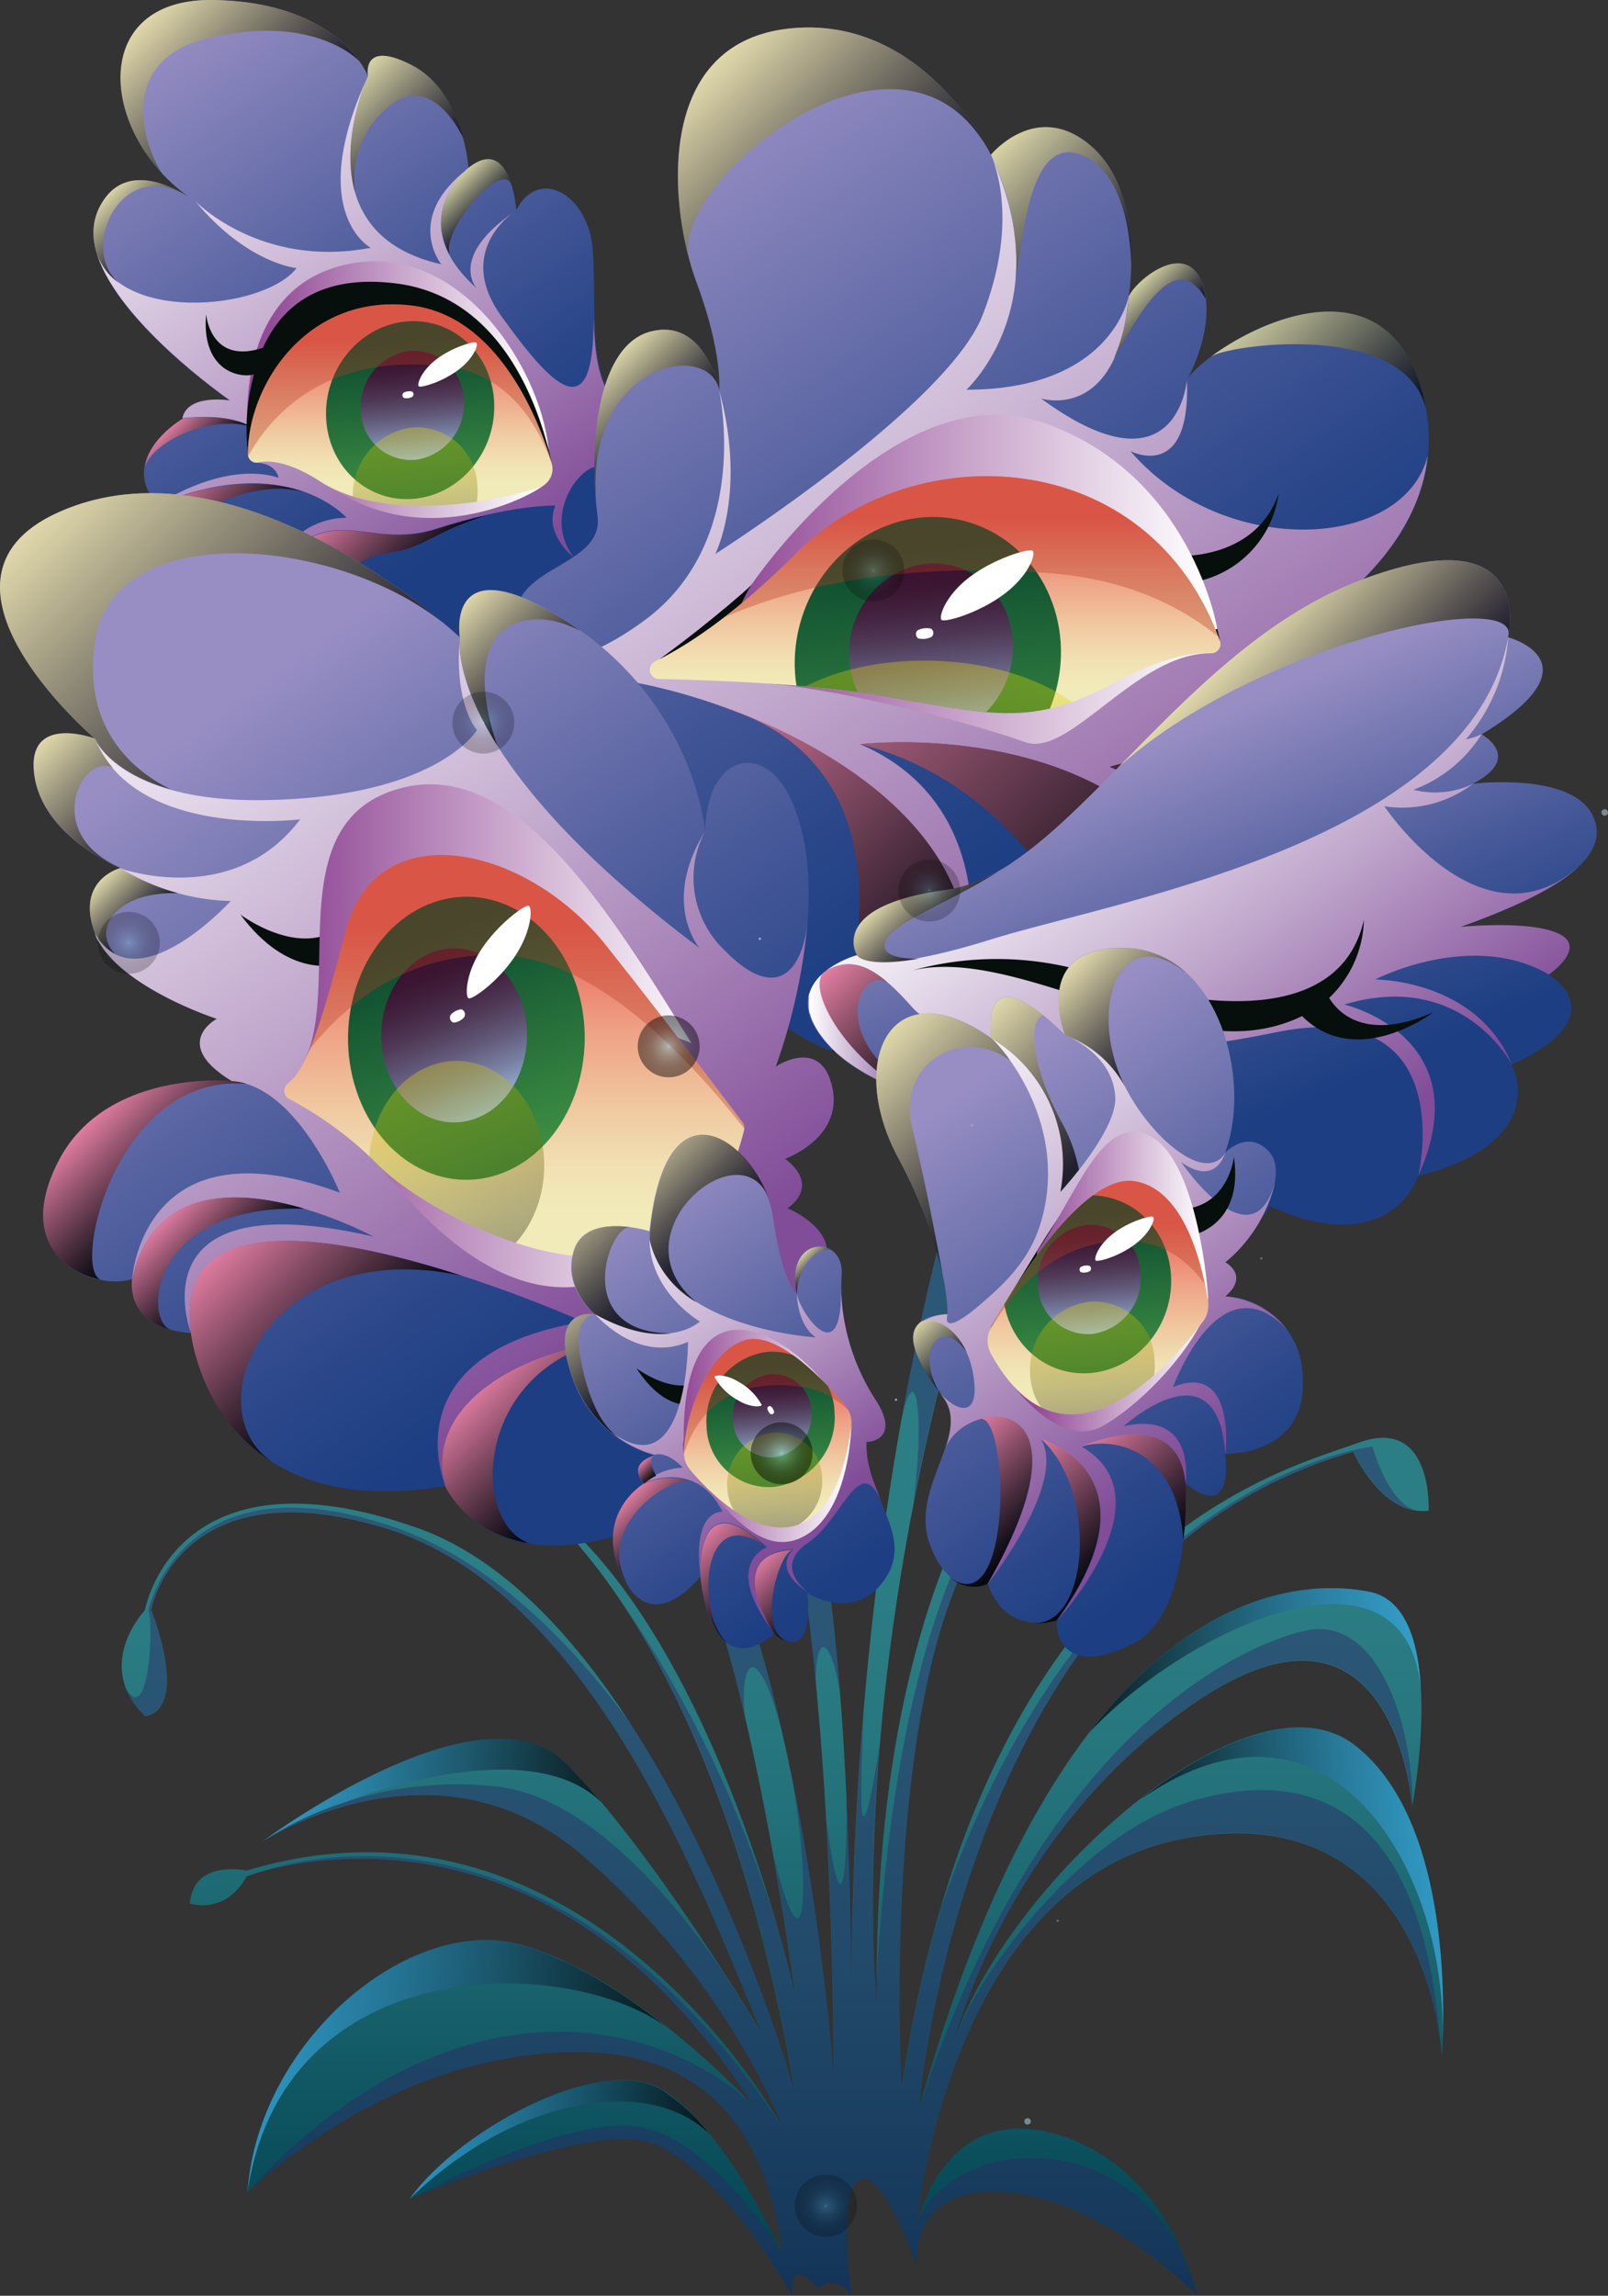 <svg xmlns="http://www.w3.org/2000/svg" xmlns:xlink="http://www.w3.org/1999/xlink" viewBox="0 0 202.11 288.42"><rect x="0" y="0" width="202.11" height="288.42" fill="#333333" stroke="none"/><defs><linearGradient id="a" x1="98.33" y1="288.42" x2="98.33" y2="180.91" gradientUnits="userSpaceOnUse"><stop offset="0" stop-color="#003f4f"/><stop offset="0.03" stop-color="#024251"/><stop offset="0.37" stop-color="#19636d"/><stop offset="0.66" stop-color="#27777f"/><stop offset="0.86" stop-color="#2c7e85"/></linearGradient><linearGradient id="b" x1="17.16" y1="6.69" x2="59.51" y2="66.92" gradientUnits="userSpaceOnUse"><stop offset="0" stop-color="#988ec4"/><stop offset="0.19" stop-color="#7c7cb5"/><stop offset="0.56" stop-color="#495a9a"/><stop offset="0.84" stop-color="#294689"/><stop offset="1" stop-color="#1d3e83"/></linearGradient><linearGradient id="c" x1="16.17" y1="7.38" x2="62.93" y2="73.87" gradientUnits="userSpaceOnUse"><stop offset="0.02" stop-color="#fff"/><stop offset="0.52" stop-color="#bfa5cb"/><stop offset="0.98" stop-color="#814c98"/></linearGradient><linearGradient id="d" x1="68" y1="48.96" x2="33.29" y2="48.96" gradientUnits="userSpaceOnUse"><stop offset="0.02" stop-color="#fff"/><stop offset="0.51" stop-color="#c9a5cb"/><stop offset="0.98" stop-color="#934b97"/></linearGradient><clipPath id="e"><path d="M67.61,61.32a2.54,2.54,0,0,0,1.74-3.16c-1.66-5.47-6.74-18.5-17.69-19.79C38.55,36.84,31.1,48.45,31.16,57.1a1.06,1.06,0,0,0,1.27,1c1.34-.29,3.87-.18,7.84,2.4C46.18,64.4,57.18,64.42,67.61,61.32Z" fill="none"/></clipPath><linearGradient id="f" x1="50.58" y1="62.75" x2="50.58" y2="42.88" gradientUnits="userSpaceOnUse"><stop offset="0.11" stop-color="#f1eab9"/><stop offset="0.24" stop-color="#f1e1b3"/><stop offset="0.43" stop-color="#f0c9a1"/><stop offset="0.68" stop-color="#eea185"/><stop offset="0.96" stop-color="#ec6b5e"/><stop offset="1" stop-color="#ec6459"/></linearGradient><linearGradient id="g" x1="78.16" y1="-10.93" x2="78.16" y2="-33.21" gradientTransform="translate(-24.18 80.86) rotate(-5.41)" gradientUnits="userSpaceOnUse"><stop offset="0" stop-color="#3f9144"/><stop offset="0.88" stop-color="#0c4b30"/></linearGradient><linearGradient id="h" x1="78.47" y1="-15.79" x2="78.47" y2="-29.49" gradientTransform="translate(-24.18 80.86) rotate(-5.41)" gradientUnits="userSpaceOnUse"><stop offset="0" stop-color="#9ec2e8"/><stop offset="0.06" stop-color="#93afd4"/><stop offset="0.23" stop-color="#777fa1"/><stop offset="0.4" stop-color="#615878"/><stop offset="0.57" stop-color="#4f3957"/><stop offset="0.73" stop-color="#422340"/><stop offset="0.87" stop-color="#3b1632"/><stop offset="1" stop-color="#38112d"/></linearGradient><linearGradient id="i" x1="77.85" y1="-3.37" x2="77.85" y2="-19.86" gradientTransform="translate(-24.18 80.86) rotate(-5.41)" gradientUnits="userSpaceOnUse"><stop offset="0" stop-color="#010101"/><stop offset="0.45" stop-color="#766f01"/><stop offset="0.83" stop-color="#d0c400"/><stop offset="1" stop-color="#f4e600"/></linearGradient><linearGradient id="j" x1="23.29" y1="60.01" x2="31.76" y2="68.48" gradientUnits="userSpaceOnUse"><stop offset="0" stop-color="#ef7f9f"/><stop offset="0.31" stop-color="#9b5267"/><stop offset="0.63" stop-color="#492731"/><stop offset="0.85" stop-color="#150c0e"/><stop offset="0.96" stop-color="#010101"/></linearGradient><linearGradient id="k" x1="40.98" y1="64.81" x2="51.22" y2="75.05" xlink:href="#j"/><linearGradient id="l" x1="43.3" y1="10.94" x2="53.91" y2="21.56" gradientUnits="userSpaceOnUse"><stop offset="0" stop-color="#faf2a2"/><stop offset="0.33" stop-color="#9c9765"/><stop offset="0.64" stop-color="#49462f"/><stop offset="0.86" stop-color="#15140e"/><stop offset="0.96" stop-color="#010101"/></linearGradient><linearGradient id="m" x1="19.45" y1="1.29" x2="35.52" y2="17.36" xlink:href="#l"/><linearGradient id="n" x1="56.64" y1="23.29" x2="61.06" y2="27.72" xlink:href="#l"/><linearGradient id="o" x1="13.45" y1="24.54" x2="19.77" y2="30.85" xlink:href="#l"/><linearGradient id="p" x1="21.9" y1="53.13" x2="26.88" y2="58.12" xlink:href="#j"/><linearGradient id="q" x1="83.58" y1="17.32" x2="141.22" y2="99.28" xlink:href="#b"/><linearGradient id="r" x1="81.97" y1="13.67" x2="161.42" y2="123.03" xlink:href="#c"/><linearGradient id="s" x1="91.84" y1="72.8" x2="153.01" y2="72.8" gradientUnits="userSpaceOnUse"><stop offset="0.02" stop-color="#934b97"/><stop offset="0.49" stop-color="#c9a5cb"/><stop offset="0.98" stop-color="#fff"/></linearGradient><clipPath id="t"><path d="M82.84,85.31a1.17,1.17,0,0,1-.49-2.23c4.11-2,10.16-6,17.81-13.65,14.71-14.72,44.2-13.67,53.18,11.09a1.16,1.16,0,0,1-1.14,1.55c-2-.12-5.92.37-12.26,3.77-10.21,5.47-15.09,4-28.84,1.63C102.2,85.93,90.2,85.46,82.84,85.31Z" fill="none"/></clipPath><linearGradient id="u" x1="117.55" y1="88.65" x2="117.55" y2="65.28" xlink:href="#f"/><linearGradient id="v" x1="140.01" y1="32.63" x2="140.01" y2="-2.59" gradientTransform="translate(75.56 -52.08) rotate(66.92)" xlink:href="#g"/><linearGradient id="w" x1="140.51" y1="24.95" x2="140.51" y2="3.29" xlink:href="#h"/><linearGradient id="x" x1="207.22" y1="61.92" x2="207.22" y2="35.85" gradientTransform="matrix(-0.08, 1.84, -1, -0.04, 181.24, -282.85)" xlink:href="#i"/><linearGradient id="y" x1="75.14" y1="47.05" x2="83.72" y2="55.63" xlink:href="#l"/><linearGradient id="z" x1="158.55" y1="38.47" x2="175.39" y2="55.31" xlink:href="#l"/><linearGradient id="aa" x1="142.19" y1="36.59" x2="147.38" y2="41.78" xlink:href="#l"/><linearGradient id="ab" x1="124.88" y1="19.12" x2="140.64" y2="34.89" xlink:href="#l"/><linearGradient id="ac" x1="89.16" y1="8.52" x2="111.91" y2="31.28" xlink:href="#l"/><linearGradient id="ad" x1="109.52" y1="70.34" x2="154.87" y2="115.68" xlink:href="#j"/><linearGradient id="ae" x1="84.42" y1="92.55" x2="121.42" y2="129.55" xlink:href="#j"/><linearGradient id="af" x1="142.74" y1="94.04" x2="162.66" y2="139.23" xlink:href="#b"/><linearGradient id="ag" x1="127.68" y1="119.62" x2="171.62" y2="119.62" gradientUnits="userSpaceOnUse"><stop offset="0.39" stop-color="#934b97"/><stop offset="0.68" stop-color="#c9a5cb"/><stop offset="0.98" stop-color="#fff"/></linearGradient><linearGradient id="ah" x1="138.21" y1="89.32" x2="176.18" y2="141.58" xlink:href="#c"/><linearGradient id="ai" x1="158.34" y1="78.56" x2="174.7" y2="94.92" xlink:href="#l"/><linearGradient id="aj" x1="113.71" y1="110.34" x2="119.68" y2="116.31" xlink:href="#l"/><linearGradient id="ak" x1="103.74" y1="121.95" x2="117.57" y2="135.78" xlink:href="#j"/><linearGradient id="al" x1="101.53" y1="130.06" x2="115.2" y2="130.06" xlink:href="#c"/><linearGradient id="am" x1="10.17" y1="67.6" x2="78.81" y2="165.22" gradientUnits="userSpaceOnUse"><stop offset="0.23" stop-color="#988ec4"/><stop offset="0.37" stop-color="#7c7cb5"/><stop offset="0.66" stop-color="#495a9a"/><stop offset="0.88" stop-color="#294689"/><stop offset="1" stop-color="#1d3e83"/></linearGradient><linearGradient id="an" x1="11.89" y1="73.28" x2="80.45" y2="167.64" xlink:href="#c"/><linearGradient id="ao" x1="36.88" y1="130.12" x2="89.92" y2="130.12" xlink:href="#s"/><clipPath id="ap"><path d="M93.52,142a1.21,1.21,0,0,0-.2-1c-1.54-2.06-8.2-10.93-17.11-22.18C66,106,47.37,102.25,43.53,116.74c-3.18,12-4.84,17.28-7.41,19.44a1.16,1.16,0,0,0,.25,1.9,45.77,45.77,0,0,1,11.28,8.39C54.57,153.37,86.44,170.64,93.52,142Z" fill="none"/></clipPath><linearGradient id="aq" x1="64.64" y1="156.37" x2="64.64" y2="116.69" xlink:href="#f"/><linearGradient id="ar" x1="64.14" y1="24.31" x2="64.14" y2="-10.47" gradientTransform="translate(-3.38 148.23) rotate(-22.17)" xlink:href="#g"/><linearGradient id="as" x1="62.85" y1="16.66" x2="62.85" y2="-4.72" gradientTransform="translate(-3.38 148.23) rotate(-22.17)" xlink:href="#h"/><linearGradient id="at" x1="56.93" y1="34.15" x2="56.93" y2="8.41" gradientTransform="translate(-3.38 148.23) rotate(-22.17)" xlink:href="#i"/><linearGradient id="au" x1="12.09" y1="139.97" x2="22.92" y2="150.8" xlink:href="#j"/><linearGradient id="av" x1="61.3" y1="173.79" x2="73.96" y2="186.45" xlink:href="#j"/><linearGradient id="aw" x1="29.41" y1="155.63" x2="46.13" y2="172.35" xlink:href="#j"/><linearGradient id="ax" x1="9.08" y1="61.02" x2="41.52" y2="93.46" xlink:href="#l"/><linearGradient id="ay" x1="21.78" y1="152.15" x2="29.86" y2="160.24" xlink:href="#j"/><linearGradient id="az" x1="57.66" y1="76.4" x2="68.73" y2="87.48" xlink:href="#l"/><linearGradient id="ba" x1="12.73" y1="110.49" x2="18.43" y2="116.18" xlink:href="#l"/><linearGradient id="bb" x1="4.89" y1="93.48" x2="17.8" y2="106.39" xlink:href="#l"/><linearGradient id="bc" x1="143.21" y1="237.63" x2="181.38" y2="237.63" gradientUnits="userSpaceOnUse"><stop offset="0" stop-color="#010101"/><stop offset="0.07" stop-color="#050e13"/><stop offset="0.41" stop-color="#1b516b"/><stop offset="0.69" stop-color="#2b81ab"/><stop offset="0.9" stop-color="#34a0d3"/><stop offset="1" stop-color="#38abe2"/></linearGradient><linearGradient id="bd" x1="33.03" y1="224.89" x2="75.58" y2="224.89" gradientUnits="userSpaceOnUse"><stop offset="0" stop-color="#38abe2"/><stop offset="0.1" stop-color="#34a0d3"/><stop offset="0.31" stop-color="#2b81ab"/><stop offset="0.59" stop-color="#1b516b"/><stop offset="0.93" stop-color="#050e13"/><stop offset="1" stop-color="#010101"/></linearGradient><linearGradient id="be" x1="31.11" y1="259.6" x2="83.68" y2="259.6" xlink:href="#bd"/><linearGradient id="bf" x1="136.99" y1="208.54" x2="178.59" y2="208.54" xlink:href="#bc"/><linearGradient id="bg" x1="51.51" y1="268.83" x2="89.11" y2="268.83" xlink:href="#bd"/><linearGradient id="bh" x1="113.82" y1="131.01" x2="156.15" y2="191.21" gradientUnits="userSpaceOnUse"><stop offset="0.12" stop-color="#988ec4"/><stop offset="0.29" stop-color="#7c7cb5"/><stop offset="0.61" stop-color="#495a9a"/><stop offset="0.86" stop-color="#294689"/><stop offset="1" stop-color="#1d3e83"/></linearGradient><linearGradient id="bi" x1="112.41" y1="132.68" x2="150.01" y2="184.43" xlink:href="#c"/><linearGradient id="bj" x1="125.06" y1="160.99" x2="151.86" y2="160.99" gradientUnits="userSpaceOnUse"><stop offset="0.2" stop-color="#934b97"/><stop offset="0.58" stop-color="#c9a5cb"/><stop offset="0.98" stop-color="#fff"/></linearGradient><clipPath id="bk"><path d="M124.58,170.13a3.54,3.54,0,0,1,0-3.44c2.81-5,11.53-19.28,18-18.3s8.62,11.11,9.25,15a3.47,3.47,0,0,1-.64,2.66C147.67,170.74,134,187.17,124.58,170.13Z" fill="none"/></clipPath><linearGradient id="bl" x1="138.02" y1="176.77" x2="138.02" y2="153.73" xlink:href="#f"/><linearGradient id="bm" x1="152.5" y1="106.44" x2="152.5" y2="84.17" xlink:href="#g"/><linearGradient id="bn" x1="152.82" y1="101.58" x2="152.82" y2="87.88" xlink:href="#h"/><linearGradient id="bo" x1="152.19" y1="114" x2="152.19" y2="97.51" xlink:href="#i"/><linearGradient id="bp" x1="108.87" y1="132.52" x2="127.36" y2="151.01" xlink:href="#l"/><linearGradient id="bq" x1="122.36" y1="128.8" x2="138.28" y2="144.73" xlink:href="#l"/><linearGradient id="br" x1="135.58" y1="120.26" x2="146.57" y2="131.24" xlink:href="#l"/><linearGradient id="bs" x1="125.3" y1="186.3" x2="137.69" y2="198.69" xlink:href="#j"/><linearGradient id="bt" x1="114.81" y1="166.98" x2="120.24" y2="172.41" xlink:href="#l"/><linearGradient id="bu" x1="118.26" y1="183.08" x2="129.12" y2="193.95" xlink:href="#j"/><linearGradient id="bv" x1="138.74" y1="178.96" x2="151.03" y2="191.25" xlink:href="#j"/><linearGradient id="bw" x1="74.61" y1="153.66" x2="106.07" y2="198.41" xlink:href="#b"/><linearGradient id="bx" x1="75.01" y1="150.07" x2="104.02" y2="189.99" xlink:href="#c"/><linearGradient id="by" x1="85.82" y1="180.37" x2="106.97" y2="180.37" xlink:href="#s"/><clipPath id="bz"><path d="M107,179.22a3.44,3.44,0,0,0-.79-2.67c-2.3-2.74-8.4-9.38-12.53-8.2-4.69,1.34-7.56,9.37-7.72,14.05a3.37,3.37,0,0,0,.81,2.29c2,2.41,7.77,8.45,13.12,7S106.56,182.56,107,179.22Z" fill="none"/></clipPath><linearGradient id="ca" x1="96.46" y1="191.18" x2="96.46" y2="172.57" xlink:href="#f"/><linearGradient id="cb" x1="111.31" y1="116.92" x2="111.31" y2="99.96" xlink:href="#g"/><linearGradient id="cc" x1="111.55" y1="113.22" x2="111.55" y2="102.79" xlink:href="#h"/><linearGradient id="cd" x1="111.07" y1="122.68" x2="111.07" y2="110.12" xlink:href="#i"/><linearGradient id="ce" x1="68.96" y1="151.61" x2="80.58" y2="163.23" xlink:href="#l"/><linearGradient id="cf" x1="79.37" y1="143.64" x2="90.35" y2="154.62" xlink:href="#l"/><linearGradient id="cg" x1="67.95" y1="164.76" x2="78.25" y2="175.06" xlink:href="#l"/><linearGradient id="ch" x1="100.47" y1="157.99" x2="102.61" y2="160.13" xlink:href="#l"/><linearGradient id="ci" x1="95.22" y1="196.7" x2="102.24" y2="203.73" xlink:href="#j"/><linearGradient id="cj" x1="80.7" y1="183.69" x2="82.45" y2="185.44" xlink:href="#j"/><linearGradient id="ck" x1="78.62" y1="188.44" x2="84.35" y2="194.17" xlink:href="#j"/><linearGradient id="cl" x1="87.47" y1="194.02" x2="95.72" y2="202.27" xlink:href="#j"/><radialGradient id="cm" cx="95.13" cy="170.34" r="3.89" gradientTransform="translate(10.59 8.26) rotate(2.49)" gradientUnits="userSpaceOnUse"><stop offset="0" stop-color="#6fc7da"/><stop offset="0.04" stop-color="#66b6c7"/><stop offset="0.18" stop-color="#4b8793"/><stop offset="0.32" stop-color="#345e66"/><stop offset="0.46" stop-color="#223c42"/><stop offset="0.59" stop-color="#132225"/><stop offset="0.73" stop-color="#091011"/><stop offset="0.87" stop-color="#030505"/><stop offset="1" stop-color="#010101"/></radialGradient><radialGradient id="cn" cx="10.37" cy="109.83" r="3.89" xlink:href="#cm"/><radialGradient id="co" cx="291.1" cy="208.64" r="3.89" gradientTransform="translate(307.97 -148.07) rotate(93.07)" xlink:href="#cm"/><radialGradient id="cp" cx="230.02" cy="186.15" r="3.89" gradientTransform="translate(307.97 -148.07) rotate(93.07)" xlink:href="#cm"/><radialGradient id="cq" cx="251.73" cy="234.09" r="3.89" gradientTransform="translate(307.97 -148.07) rotate(93.07)" xlink:href="#cm"/><radialGradient id="cr" cx="435.51" cy="181.11" r="3.89" gradientTransform="translate(307.97 -148.07) rotate(93.07)" xlink:href="#cm"/><radialGradient id="cs" cx="269.8" cy="176.98" r="3.89" gradientTransform="translate(307.97 -148.07) rotate(93.07)" xlink:href="#cm"/></defs><g style="isolation:isolate"><path d="M170.25,219.22c-13.46-10.35-44.21,18-50.42,37.55,0,0,6.65-27.2,31.05-43.32s26.62,13.46,26.62,13.46,4.87-24.85-5.33-26.92-38.3,0-56.63,64.77c0,0,5.47-68.46,54.56-82.36,0,0,3.55,8.13,9.47,7.39,0,0,.59-12-8.88-8.52s-46.87,12.22-57.37,80.83c0,0-3.1-55.6,12.57-72.46S137,169.9,137,169.9s-27.33,16.79-26.81,81.26c0,0-4.92-46,17.08-107.43l-3.09-8S107.62,177.89,107,248.42c0,0-.11-46.06-5.46-61.73s-1.67,5-1.67,5,4.66,21.44,4.92,69.13c0,0-3.78-55.33-20.3-79.57L80,182s11.23,6.54,19.92,68.43c0,0-11.07-49.84-35.1-63.64,2,1.25,24.88,16.88,35.1,76.06,0,0-17-60.2-47.51-70.91s-34.2,10.36-34.2,10.36-6.56,6.87,0,13.3c0,0,5.67,0,.79-13.38,0,0,3.4-18.05,29.28-10.28s39.92,45.33,47.32,63.22c0,0-13.91-23.22-24.56-33.72s-38,9.91-38,9.91,21.62-14.27,40.22,1.78,25.08,34.15,25.08,34.15S73.87,222.17,31,235c0,0-6.71-1.48-7.13,4.14,0,0,4.41,1.52,7.13-3.4,0,0,36.36-14.05,63.57,28.68,0,0-15.06-16.26-29.12-20.11s-33,12.14-34.31,31.06c0,0,13-12.57,30.16-16.27s33.81-.69,37.06,24.06c0,0-7.33-16.06-15.17-20.66s-25.59,5.18-31.65,13.75c0,0,19.86-8.57,28.78-7.39S99.6,288.42,99.6,288.42s-.77-5.18,3.22-1c0,0,2.28-1.92,4.17,1,0,0-1.8-13.46,1.16-14.64s7.09,11.09,7.09,11.09-1.33-10.49,11.24-9.46,24,13,24,13-3.3-16-17.62-20.26-17.62,11.29-17.62,11.29,3.89-43.38,34.05-48.55,31.94,27.35,31.94,27.35S183.71,229.57,170.25,219.22Z" fill="url(#a)"/><path d="M98.3,217.7c-3.09-13.47-7.53-27.2-13.82-36.43L80,182s1.74,1,4.38,6c2.51,4.77,5.84,13.16,9.26,27.72C92.86,208.81,95.17,205.38,98.3,217.7Z" fill="#2d2765" opacity="0.44" style="mix-blend-mode:multiply"/><path d="M105.59,212.87A176.32,176.32,0,0,0,103,192.51l-2.43.35-.35.88c.5,2.85,1.42,8.77,2.31,18C102.46,204.5,104.59,205.9,105.59,212.87Z" fill="#2d2765" opacity="0.44" style="mix-blend-mode:multiply"/><path d="M114.8,188.84a308.38,308.38,0,0,1,12.42-45.11l-3.09-8s-6,15.44-10.95,43.23C114.93,170.12,116.34,176.74,114.8,188.84Z" fill="#2d2765" opacity="0.44" style="mix-blend-mode:multiply"/><path d="M80.29,268.9c8.93,1.18,19.31,19.52,19.31,19.52s-.77-5.18,3.22-1c0,0,2.28-1.92,4.17,1,0,0-1.8-13.46,1.16-14.64s7.09,11.09,7.09,11.09-1.33-10.49,11.24-9.46,24,13,24,13c-5.92-22.18-31-20.59-35.24-9,0,0,3.89-43.38,34.05-48.55,24.87-4.27,30.44,17.08,31.63,24.71-2.58-29.75-17.31-33.54-31.48-29.18-12.66,3.9-23.63,18.31-27.68,25.87-.79,1.6-1.22,2.58-1.29,2.75-.22.58-.42,1.16-.6,1.72,0,0,6.65-27.2,31.05-43.32s26.62,13.46,26.62,13.46c0-11.09-4.76-24-13.47-22s-33.41,13.46-48.49,59.89c0,0,5.47-68.46,54.56-82.36,0,0,2.87,6.53,7.73,7.34-3.48-1.1-5.36-8-5.36-8s-35.17,3.58-54.16,57.72a168.91,168.91,0,0,0-5,22.66s-3.1-55.6,12.57-72.46a77.33,77.33,0,0,0,9.16-11.47c-5.19,2.11-21.71,13.32-24.9,70.6,0,.8,0,1.57,0,2.39,0,0,0-.33-.08-.89a197.55,197.55,0,0,1,.47-31c-1.56,9.56-2.77,14.05-2.16-.06,0-1.31.1-2.62.14-3.92-.85,10.19-1.41,21.23-1.52,33.09,0,0,0-10.73-.65-23.6.17,9.68-.47,18.56-2.41,4.75,0-.2-.05-.37-.08-.56.5,8.91.86,19.48.93,31.83a319.77,319.77,0,0,0-5.42-38.26c2.52,13.46,2.09,27.85-2.23,10.32l0-.08c.94,5.31,1.88,11.13,2.79,17.6l-.21-.88a149.84,149.84,0,0,0-23-50.28c7.78,11,17.48,30.43,23.21,63.58,0,0-7.1-25.13-20.36-45.81C72.15,206.78,62,196.2,49.76,191.93c-26.9-9.36-31.11,10.36-31.11,10.36.72,2.21,0,14.68-2.83,9.82a9.81,9.81,0,0,0,2.37,3.48s5.67,0,.79-13.38c0,0,3.4-18.05,29.28-10.28s39.92,45.33,47.32,63.22c0,0-2-3.25-5-7.87-5.83-8.46-16.49-21.41-27.95-22.81A45.18,45.18,0,0,0,33,231.34s21.62-14.27,40.22,1.78,25.08,34.15,25.08,34.15C67,219.81,31,235.78,31,235.78s36.36-14.05,63.57,28.68c0,0-11.24-11.71-30.53-8.72s-32.9,19.67-32.9,19.67,13-12.57,30.16-16.27,33.81-.69,37.06,24.06c0,0-8.34-14-17.58-15.93s-29.24,9-29.24,9S71.37,267.72,80.29,268.9Z" fill="#2d2765" opacity="0.44" style="mix-blend-mode:multiply"/><path d="M64.89,26.4s-.66-9.54-6-5.33c0,0-.67-9.53-7.1-12.86s-5.55,1.33-5.55,1.33S42.71.22,26.74,0,12.55,17.52,24.53,25.29c0,0-8.65-6.66-12.2,1.11s9.76,19.07,16.63,24c0,0-5.32-.89-6,2.22,0,0-8.43,4.88-3.1,10.87,0,0-7.77,9.31,13.75,9.09,0,0-5.32,10.65,17.74,8.43S72.21,70.09,72.21,70.09s4.44,2.52,4.88-8.21c0,0,5.46-7.54,1-10.86s-3-12.65-3.61-19.85C73.88,24.51,67.78,20.85,64.89,26.4Z" fill="url(#b)"/><path d="M78,51c-2.81-2.08-3.28-6.5-3.39-11.28C74.75,54.66,69,48,63,39.7c-5.2-7.21,0-11.92,1.52-13-8.15,5.62-4.63,9.5-4.63,9.5-8.82-7.89-2-14.23-1.09-15-8.06,6.18-3.34,12-3.34,12C39,29.5,44.8,13.13,46.05,10c-7.58,16.87.55,21.13.55,21.13-13.87,2.66-22.07-5.88-22.07-5.88,6.54,7.9,12.75,8.43,12.75,8.43-4.21,5.43-23.48,7.09-25.36-2.87,1.43,7.16,11.4,15.5,17,19.5,0,0-5.32-.89-6,2.22,5-.53,7.91.35,9.65,1.68,1.1.83-1.47,3.93-.47,3.92,2.63,0,2.91,1.88,2.91,1.88-7-2.17-15.19,3.39-15.19,3.39,16.3-6.88,23.73,1.64,23.73,1.64-7.21.08-10,7.45-10,7.45,8-10.53,12.2-3.1,21.4-6.1s14.86-2.88,14.86-2.88c-1.55,3.55,2.33,6.54,2.33,6.54-5.43-7,5.1-16.63,4.88-8.21C77.09,61.88,82.55,54.34,78,51Z" fill="url(#c)" style="mix-blend-mode:multiply"/><path d="M31.16,54.34s-2-18.13,12.55-21.15S68.48,47.24,69,57.11c0,0,.72,2.62-.7,3.87S54,69.22,42,61.51,31.16,54.34,31.16,54.34Z" fill="url(#d)" style="mix-blend-mode:multiply"/><path d="M49.26,35.55c-9.31-1-13.94,3.13-16.2,8.13-6.65,2.24-7.15-4.2-7.15-4.2-.61,6.77,3.83,8.1,6,7.57a26.18,26.18,0,0,0-.73,10.05L36.21,52l24.4,6.5,7.12,1.58a1.34,1.34,0,0,0,1.67-1.68C68.14,52.45,63.66,37,49.26,35.55Z" fill="#060f0b"/><g clip-path="url(#e)"><path d="M70,60.55S65.56,40,51.66,38.37,30.22,49.91,31.25,58.63c0,0,2.67-2.22,9,1.92S58.91,64.4,70,60.55Z" fill="url(#f)"/><path d="M62.1,50.32c.4,6.14-4,11.66-9.83,12.32S41.39,58.86,41,52.72s4-11.65,9.83-12.31S61.7,44.18,62.1,50.32Z" fill="url(#g)"/><path d="M58.3,50.19a7.09,7.09,0,0,1-6,7.57,6.32,6.32,0,0,1-6.94-6.1,7.1,7.1,0,0,1,6-7.57A6.32,6.32,0,0,1,58.3,50.19Z" fill="url(#h)" style="mix-blend-mode:multiply"/><path d="M60,61.07a8.54,8.54,0,0,1-7.28,9.12,7.61,7.61,0,0,1-8.35-7.34,8.54,8.54,0,0,1,7.28-9.12A7.6,7.6,0,0,1,60,61.07Z" opacity="0.32" fill="url(#i)" style="mix-blend-mode:screen"/><path d="M29.45,61.36s4.73-18.09,26.84-15.28C69.55,47.77,71,65.47,71,65.47V28.85L34.26,36.61Z" fill="#b93d26" opacity="0.36" style="mix-blend-mode:multiply"/><path d="M52.66,48.55c-.31-.13.2-1.89,2.19-3.41s4.67-2.28,5-2.11-.2,1.88-2.19,3.4S53.07,48.71,52.66,48.55Z" fill="#fff"/><path d="M50.77,50a.42.42,0,0,1-.05-.66,1.53,1.53,0,0,1,1.09-.14.42.42,0,0,1,0,.66A1.52,1.52,0,0,1,50.77,50Z" fill="#fff"/></g><path d="M21.28,70.71c-4.7-2.44,9-11.47,17.09-8.84-3.88-1.41-10-2-18.5,1.57C19.87,63.44,16,68.06,21.28,70.71Z" opacity="0.89" fill="url(#j)" style="mix-blend-mode:screen"/><path d="M48.3,69.54c5.28-.67,5.39-2.38,12.69-4.76-1.77.4-3.76.94-6,1.65-9.2,3-13.42-4.43-21.4,6.1,0,0-4.25,8.52,11.39,8.72C33.35,80.61,43,70.2,48.3,69.54Z" opacity="0.89" fill="url(#k)" style="mix-blend-mode:screen"/><path d="M48.87,13.37c5.41-4.49,9.22,3.68,9.32,3.91-.83-3.05-2.61-7.12-6.38-9.07-6.43-3.33-5.55,1.33-5.55,1.33l-.21.5c-.74,1.84-3.09,8.37-1.41,14.14A11.77,11.77,0,0,1,48.87,13.37Z" opacity="0.74" fill="url(#l)" style="mix-blend-mode:screen"/><path d="M25.85,4.88c11.94-3,18,1.46,19.33,2.82C43.23,5,38.18.16,26.74,0c-14-.19-14.36,13.38-6.2,22C18.69,19.74,13.88,7.93,25.85,4.88Z" opacity="0.74" fill="url(#m)" style="mix-blend-mode:screen"/><path d="M58.91,21.07l-.1.08c-.75.65-5.5,5.07-2.2,11-1.58-2.66,6.67-12.55,7.73-8.79C63.64,21,62.13,18.52,58.91,21.07Z" opacity="0.74" fill="url(#n)" style="mix-blend-mode:screen"/><path d="M22.73,24.17l-.14-.09c-2.76-1.47-7.77-3.14-10.26,2.32a7.59,7.59,0,0,0-.13,5.5A7.42,7.42,0,0,0,15,35.59C10.08,31.73,14.64,20.27,22.73,24.17Z" opacity="0.74" fill="url(#o)" style="mix-blend-mode:screen"/><path d="M23,52.57s-4.2,2.45-4.78,6c1.39-3.47,8.51-6.35,13.27-5C29.65,52.64,27,52.14,23,52.57Z" opacity="0.89" fill="url(#p)" style="mix-blend-mode:screen"/><path d="M124.56,19.47S116.13,1.65,99.05,3.6,84.19,26.45,87.52,35.4,90.4,49,90.4,49s-1.76-9.17-8.65-7.34S74,56.58,75.1,64.78,57.35,70.31,68.22,85.4c0,0-12.42,5.76,2.66,16.41s28.84,41.92,51.46,27.95c0,0,31.5,10.86,32.38-7.55,0,0,18,5.11,21.3-8.65s-20.85-22.4-20.85-22.4,9.53-5.76,7.09-11.53c0,0,22-11.44,16.42-30.67s-27.51-4.92-29.5-1.21c0,0,3.86-6.73,1.93-12.16s-8.14-.54-9.25,1.67c0,0,2.22-12.86-4.66-18.85S124.56,19.47,124.56,19.47Z" fill="url(#q)"/><path d="M155.17,91.16s9.53-5.76,7.09-11.53c0,0,15.76-8.21,17.2-22.42-2.94,11.92-25.64,13.12-37.38-.54,0,0,7.62,4,7.1-8.92,0,0-1.18,14.89-18.34,2.31,0,0,9.69,3.1,11-12.8,0,0-2.07,11.7-20.37,11.7,0,0,11.59-10.56,3.27-29,.71,1.77,3,8.8-1.24,19.64-4.44,11.44-33.6,30-33.6,30s4-7.8.48-20.6c0,0,4.29,19-9.46,29-6.69,4.89-11.32,5.55-14.31,5,.44.76,1,1.57,1.59,2.45,9.61-3.41,56.57,9.85,53.27,37.67,0,0,5.29-21.56-13.34-29.62,0,0,38.92-4.64,46.67,26.85,0,0-1-18.2-15.33-24,0,0,22.77-7.44,34,9.22a19.67,19.67,0,0,1,2.8,5.94C176.92,99,155.17,91.16,155.17,91.16Z" fill="url(#r)" style="mix-blend-mode:multiply"/><path d="M153.34,80.52S149.29,57,127.66,56.67,99,69.54,93.56,74.31s-10.62,8.47-10.62,8.47L88.4,84.4l64.44-3.88Z" fill="#060f0b"/><path d="M160.71,62a13.08,13.08,0,0,1-10.42,11.09c-9.54,2-2.44-3.25-2.44-3.25S157.75,70.54,160.71,62Z" fill="#060f0b"/><path d="M153,79s-3.17-19.36-21.8-25.87S94.42,73.5,94.42,73.5,87.13,85,97,85.91s26.19,5.25,31.81,7.32,14-11.23,23.35-11.16l-1.09-2.29Z" fill="url(#s)" style="mix-blend-mode:multiply"/><g clip-path="url(#t)"><path d="M82.84,85.31a1.17,1.17,0,0,1-.49-2.23c4.11-2,10.16-6,17.81-13.65,14.71-14.72,44.2-13.67,53.18,11.09a1.16,1.16,0,0,1-1.14,1.55c-2-.12-5.92.37-12.26,3.77-10.21,5.47-15.09,4-28.84,1.63C102.2,85.93,90.2,85.46,82.84,85.31Z" fill="url(#u)"/><ellipse cx="116.62" cy="82.61" rx="17.78" ry="16.62" transform="translate(2.51 168.67) rotate(-72.33)" fill="url(#v)"/><path d="M127.3,80.5c.39,6-3.89,11.33-9.56,12s-10.58-3.67-11-9.64,3.89-11.34,9.56-12S126.91,74.53,127.3,80.5Z" fill="url(#w)" style="mix-blend-mode:multiply"/><ellipse cx="116.81" cy="96.01" rx="13.01" ry="22.9" transform="translate(18.06 210.51) rotate(-88.64)" opacity="0.32" fill="url(#x)" style="mix-blend-mode:screen"/><path d="M68.37,97.82S80.06,68.18,131.79,72c31,2.31,34.88,31.83,34.88,31.83l-1-61.17L80.09,57.05Z" fill="#b93d26" opacity="0.36" style="mix-blend-mode:multiply"/><path d="M118.38,77.91c-.48-.2.32-3,3.46-5.39s7.4-3.61,7.91-3.34-.31,3-3.45,5.39S119,78.16,118.38,77.91Z" fill="#fff"/><path d="M115.4,80.2a.67.67,0,0,1-.09-1,2.47,2.47,0,0,1,1.73-.21.66.66,0,0,1,.08,1A2.38,2.38,0,0,1,115.4,80.2Z" fill="#fff"/></g><path d="M90.4,49s-1.76-9.17-8.65-7.34c-6.44,1.71-7.62,13.29-6.84,21.49C73.56,45.32,89.19,42.8,90.4,49Z" opacity="0.74" fill="url(#y)" style="mix-blend-mode:screen"/><path d="M179.24,51.46a24,24,0,0,0-.56-2.5c-4.5-15.61-19.81-9.12-26.49-4.14C154.21,43.32,176.71,40.16,179.24,51.46Z" opacity="0.74" fill="url(#z)" style="mix-blend-mode:screen"/><path d="M141.86,37.26A22.92,22.92,0,0,1,140,45c1.82-2.9,6.33-12.51,10.17-9.18a5.79,5.79,0,0,1,1.36,1.73,9.49,9.49,0,0,0-.46-2c-1.84-5.16-7.53-1-9,1.33Z" opacity="0.74" fill="url(#aa)" style="mix-blend-mode:screen"/><path d="M125.18,20.93A29.68,29.68,0,0,1,127.67,35c1-5.93,1.92-17.39,7.76-15.69s6.7,10.72,6.76,14c.1-4.28-.53-11-5-14.93-6.87-6-12.64,1.06-12.64,1.06l.2.45S124.93,20.29,125.18,20.93Z" opacity="0.74" fill="url(#ab)" style="mix-blend-mode:screen"/><path d="M124.27,18.92c-1.59-3-9.94-17.06-25.22-15.32C83.45,5.38,84,23,86.69,32.83,83.46,23.43,113.05-1.27,124.27,18.92Z" opacity="0.74" fill="url(#ac)" style="mix-blend-mode:screen"/><path d="M154.72,122.21s18,5.11,21.3-8.65a10.61,10.61,0,0,0,.28-2.06,19.67,19.67,0,0,0-2.8-5.94c-11.24-16.66-34-9.22-34-9.22,14.35,5.76,15.33,24,15.33,24-7.75-31.49-46.67-26.85-46.67-26.85,20.93,5.36,30.45,26.09,34.48,39.4C148.94,132.35,154.36,129.7,154.72,122.21Z" opacity="0.89" fill="url(#ad)" style="mix-blend-mode:screen"/><path d="M88.9,88.07c1.34.47,2.69,1,4.11,1.52,20.43,8,15.27,31.52,11.56,42.47a18.64,18.64,0,0,0,15.3-.95l1.62-8C123.61,105.21,105,93.37,88.9,88.07Z" opacity="0.89" fill="url(#ae)" style="mix-blend-mode:screen"/><path d="M107.7,120s-3.77-6.21,11.31-8.21S148.07,81.7,170.69,73s18.86,7.06,18.86,7.06,11.75,3.11-3.33,12.2c0,0,5.32,2.89-1.11,6.21,0,0,12.42-1.55,15.08,4s-5.54,10-16.63,14c0,0,8.87-.89,12.42.89s-1.33,5.1-1.33,5.1,8.87,5.1-4.66,11.31c0,0,5.32,9.54-11.76,14,0,0-3.32,10.65-18.63,3.77,0,0-3.55,8-15.74-1.33s-32.17-10.64-39.71-18.85S107.7,120,107.7,120Z" fill="url(#af)"/><path d="M171.43,115.56a32.76,32.76,0,0,0,.07-6.43s-3.35,21.17-43.82,11.58a58.41,58.41,0,0,0,12.18,6.16c6.76,2.4,22.41,7.49,29.17-3.8l-.05-1.14Z" fill="url(#ag)" style="mix-blend-mode:multiply"/><path d="M196,117.34c-3.55-1.78-12.42-.89-12.42-.89,6.44-2.32,11.89-4.79,14.82-7.54-12.24,10.66-24.4-7.62-24.4-7.62a14.67,14.67,0,0,0,11.13-2.81,11,11,0,0,1-7.47.74,17.3,17.3,0,0,0,8.58-7,7.72,7.72,0,0,1-2,.67,22,22,0,0,0,5.33-12.87c-4.55,25.73-49.47,33.16-65,38S107.7,120,107.7,120a13,13,0,0,0-3.86,1.93c3.48-1.85,6.3-.49,10.81,4.61s22.22,8,45.62,3.17,18,18,18,18c7.88-17.52-9.31-21.51-9.31-21.51,14.84-4.45,21.07,7.54,21.07,7.54-4.44-10.76-17.19-10.68-17.19-10.68s12.09-6.29,21.85-.63C194.65,122.44,199.53,119.11,196,117.34Z" fill="url(#ah)" style="mix-blend-mode:multiply"/><path d="M180.16,127.17c-8.57,3.77-12,0-13.1-1.8a14,14,0,0,0,4.37-9.81c-3,13.31-20.77,11.24-33.41,7a40.09,40.09,0,0,0-23.37-.64c12.27-2.94,30.46,9.6,43.77,7.38a18.46,18.46,0,0,0,5.24-1.65C170.52,134.52,180.16,127.17,180.16,127.17Z" fill="#060f0b"/><path d="M189.55,80.07s3.77-15.75-18.86-7.06c-12,4.62-21.57,14.69-30.17,23.43C158.07,80.64,191.48,73.66,189.55,80.07Z" opacity="0.74" fill="url(#ai)" style="mix-blend-mode:screen"/><path d="M115.56,120.43c-2.58.12-5.12-.53-4.2-2.31,1.34-2.59,8.68-4.86,16-9.84a19.81,19.81,0,0,1-8.33,3.51c-15.08,2-11.31,8.21-11.31,8.21S108.5,121.7,115.56,120.43Z" opacity="0.74" fill="url(#aj)" style="mix-blend-mode:screen"/><path d="M103.38,122.32c-1.85,2.4,3.19,11.21,11.79,15.47l.28.11a13.76,13.76,0,0,0-2.27-2.16c-8.55-6.29-5.21-14.05-1.68-12.37-2.83-2.4-5-2.82-7.63-1.45l-.15.12a1.3,1.3,0,0,0-.34.28Z" opacity="0.89" fill="url(#ak)" style="mix-blend-mode:screen"/><path d="M106.33,133.25l.5.35c.25.18.5.36.77.53l.57.35.8.48.62.33.85.45.64.3c.31.15.61.3.93.44s.44.19.66.28l1,.43.66.26.86.34c-8.6-4.26-13.64-13.07-11.79-15.47l-.18.17-.12.11c-.1.1-.21.21-.31.33l-.08.09a5.15,5.15,0,0,0-.65,1l-.06.13c-.06.13-.12.26-.17.39s0,.14-.07.2-.07.24-.1.36a2,2,0,0,0,0,.24c0,.12,0,.24,0,.36a2.44,2.44,0,0,0,0,.27,2.16,2.16,0,0,0,0,.36l0,.29a2.63,2.63,0,0,0,.06.39c0,.1,0,.2.07.3s.08.28.13.41a3,3,0,0,0,.11.32c.06.15.13.3.2.44s.1.22.16.33.18.32.28.49a2.8,2.8,0,0,0,.2.32c.12.19.26.38.4.57a2.92,2.92,0,0,1,.21.28c.23.29.48.59.76.89a14.08,14.08,0,0,0,1,1c.12.11.26.21.39.32S106.06,133.06,106.33,133.25Z" fill="url(#al)" style="mix-blend-mode:multiply"/><path d="M88.63,104.47s-1.19-15.82-17-26.17-13.83,1.77-13.83,1.77S31.85,55.6,9.37,63.55s2.55,29.24,2.55,29.24-8.7-3.25-7.62,4.58,10.84,11.68,10.84,11.68-5.71,1.48-3.22,8.14S27.26,128,27.26,128s-5.91,3.11,1.92,7.84c0,0-16.11-1.63-22,10.35s4.73,16,9.46,14.49c0,0-1.18,6.21,7.4,6.8,0,0,2.36,24.11,31.94,19.23,0,0,4.73,11.09,21.59,6.21S91,169.09,100.16,162.58,99,151.79,99,151.79s4.29-2.66-.3-6.21c0,0,7.34-2.59,5.92-9S97.5,134,97.5,134s8-20.84,1.77-33.86C95.89,93.09,88.77,94.86,88.63,104.47Z" fill="url(#am)"/><path d="M93.32,141c-6.39-9.61-8.78-14.48-18.81-27.35-8.14-10.44-25.43-17-31.13-1.85-3.4,9-2.42,18.39-7.26,24.39L67.33,136Z" fill="#060f0b"/><path d="M100.16,162.58c9.17-6.5-1.18-10.79-1.18-10.79s4.29-2.66-.3-6.21c0,0,7.34-2.59,5.92-9S97.5,134,97.5,134a72.56,72.56,0,0,0,4-18.29c-.56,6-3.74,10.49-10.37,3.73a12.54,12.54,0,0,1-2.51-15c-5.55,9-.72,14.64-.72,14.64C59.3,97.61,57.71,83.77,57.75,80.72c-.57,8,2.2,11,2.2,11s-5,8.5-26.86,8.8c-16.78.23-20.69-6.7-21.13-7.59,5.28,12.6,25.77,10,25.77,10-8.46,11.27-22.59,6.17-22.59,6.17A28.11,28.11,0,0,0,29,113.2s-12,13.16-17.12,4C14.4,123.84,27.26,128,27.26,128s-5.91,3.11,1.92,7.84c8.1.52,13.53,14,13.53,14-24.84-9.21-26.1,10.83-26.1,10.83,4.4-19.33,30.32-5.32,30.32-5.32C16.65,148.42,24,167.46,24,167.46c-3.51-25.17,49.31-1.4,49.31-1.4C48.81,170.09,56,186.69,56,186.69c-3-11.39,12.27-18.12,23.87-18.48,4.16-.13,8.11,4.82,11.48,11.21C94,172.94,95.31,166,100.16,162.58Z" fill="url(#an)" style="mix-blend-mode:multiply"/><path d="M30.22,114.9s7.61,5.76,12.86,1.33-.74,4.91-.74,4.91S36.28,123.1,30.22,114.9Z" fill="#060f0b"/><path d="M86.91,131.05c-10-15.93-22.24-36.78-37.47-31.75S44.29,127,36.88,135.4a109.12,109.12,0,0,1,10.77,11.07c5.19,6.21,20.23,25,37.33,8.87S69.26,133.9,69.26,133.9l2.66-8.73Z" fill="url(#ao)" style="mix-blend-mode:multiply"/><g clip-path="url(#ap)"><path d="M93.52,142a1.21,1.21,0,0,0-.2-1c-1.54-2.06-8.2-10.93-17.11-22.18C66,106,47.37,102.25,43.53,116.74c-3.18,12-4.84,17.28-7.41,19.44a1.16,1.16,0,0,0,.25,1.9,45.77,45.77,0,0,1,11.28,8.39C54.57,153.37,86.44,170.64,93.52,142Z" fill="url(#aq)"/><path d="M72.45,123.81c3,9.11-.67,19.47-8.3,23.13s-16.29-.76-19.34-9.87.67-19.47,8.3-23.13S69.4,114.7,72.45,123.81Z" fill="url(#ar)"/><path d="M65.58,126c1.87,5.6-.41,12-5.11,14.23s-10-.47-11.89-6.07.41-12,5.1-14.23S63.7,120.37,65.58,126Z" fill="url(#as)" style="mix-blend-mode:multiply"/><path d="M67.61,141.55c2.26,6.74-.49,14.41-6.15,17.12s-12.06-.56-14.31-7.3.49-14.42,6.14-17.13S65.35,134.8,67.61,141.55Z" opacity="0.32" fill="url(#at)" style="mix-blend-mode:screen"/><path d="M24.75,167.24S31.19,119.1,62.83,120c21,.62,42,38.55,42,38.55l-29-71.34L29.11,115.73Z" fill="#b93d26" opacity="0.36" style="mix-blend-mode:multiply"/><path d="M58.93,125.43c-.47-.05-.5-3,1.57-6.16s5.41-5.58,5.92-5.48.5,2.94-1.57,6.16S59.55,125.49,58.93,125.43Z" fill="#fff"/><path d="M57,128.48a.68.68,0,0,1-.34-1A2.08,2.08,0,0,1,58,126.8a.68.68,0,0,1,.34,1A2,2,0,0,1,57,128.48Z" fill="#fff"/></g><path d="M31,136.17a7.67,7.67,0,0,0-1.79-.35s-16.11-1.63-22,10.35C2.52,155.54,8,160,12.91,160.8,8.77,160.64,14.22,134.7,31,136.17Z" opacity="0.89" fill="url(#au)" style="mix-blend-mode:screen"/><path d="M75.26,168.66c-10,1.6-20.5,7.32-19.62,16.24.08.57.18,1.17.31,1.79,0,0,2.57,5.94,10.57,7.2C59.19,191.29,59.67,172.84,75.26,168.66Z" opacity="0.89" fill="url(#av)" style="mix-blend-mode:screen"/><path d="M58,160.26c-15.31-4.94-36.29-9-34,7.2,0,.23.06.42.09.63.39,2.37,2.35,10.94,10.49,15.8C24.14,177.69,33.11,155,58,160.26Z" opacity="0.89" fill="url(#aw)" style="mix-blend-mode:screen"/><path d="M12.89,94.25c1.19,1.41,3.69,3.54,8.55,4.91-4.27-2.1-11.13-7.28-9.52-18.44,2.29-16,31.05-13.22,44.34-2-5.85-5-27.64-22-46.89-15.17-22.48,8,2.55,29.24,2.55,29.24l.44.73C12.5,93.73,12.68,94,12.89,94.25Z" opacity="0.74" fill="url(#ax)" style="mix-blend-mode:screen"/><path d="M38.25,151.85c-8-2.35-18.91-3.15-21.64,8.81,0,0-.91,4.87,4.84,6.39C18.18,166.09,18.38,151.28,38.25,151.85Z" opacity="0.89" fill="url(#ay)" style="mix-blend-mode:screen"/><path d="M62.52,93.69c-.09-.26-4.87-12.9,2.52-15.47,2.6-.9,5.35-.25,7.83,1-.42-.3-.81-.6-1.25-.89C55.8,68,57.79,80.07,57.79,80.07l0,.65C57.73,82.3,58.16,86.77,62.52,93.69Z" opacity="0.74" fill="url(#az)" style="mix-blend-mode:screen"/><path d="M14.47,119.83c-2.83-2.68-.39-7.84,7.93-7.62a25.85,25.85,0,0,1-7.26-3.16s-5.71,1.48-3.22,8.14A6.38,6.38,0,0,0,14.47,119.83Z" opacity="0.74" fill="url(#ba)" style="mix-blend-mode:screen"/><path d="M14.18,96.48A13.79,13.79,0,0,1,12,92.89a5.5,5.5,0,0,0,.59.92l-.19-.29a7.62,7.62,0,0,1-.44-.73s-8.7-3.25-7.62,4.58,10.84,11.68,10.84,11.68C5.08,104.69,10.42,94.4,14.18,96.48Z" opacity="0.74" fill="url(#bb)" style="mix-blend-mode:screen"/><path d="M181.19,258.25s2.52-28.68-10.94-39c-6.53-5-17.14-.91-27,6.87C168,208.82,182.89,236.8,181.19,258.25Z" opacity="0.74" fill="url(#bc)" style="mix-blend-mode:screen"/><path d="M43.15,226.5s22.94-9.35,32.43-.08c-1.55-1.84-3.09-3.54-4.56-5-10.64-10.49-38,9.91-38,9.91a41.32,41.32,0,0,1,10.1-4.83Z" opacity="0.74" fill="url(#bd)" style="mix-blend-mode:screen"/><path d="M83.68,254.59c-5.29-4.18-11.87-8.49-18.26-10.24-14.06-3.84-33,12.14-34.31,31.06C35.68,245,71.11,245.56,83.68,254.59Z" opacity="0.74" fill="url(#be)" style="mix-blend-mode:screen"/><path d="M172.17,200c-6.66-1.35-21-.92-35.18,17.57,12.35-13.08,39.51-25.6,41.6-5.49C178.26,206.34,176.71,200.91,172.17,200Z" opacity="0.74" fill="url(#bf)" style="mix-blend-mode:screen"/><path d="M89.11,268.05a23.89,23.89,0,0,0-6-5.51c-7.85-4.59-25.59,5.18-31.65,13.75C64.66,263.41,81.54,260.66,89.11,268.05Z" opacity="0.74" fill="url(#bg)" style="mix-blend-mode:screen"/><path d="M119.09,165.1s.3-7.51-6.21-19.67-.93-23.89,11.73-15c0,0-1.83-11.35,9.26-.41,0,0-4.43-11.09,7.4-10.94s16.17,16.56,12.71,25.73c0,0,3-3.11,5.62,0s-2.07,11.24-5.62,13.75c0,0,3.11,1.63,0,4.29a10.27,10.27,0,0,1,9.76,10.2c.6,9.91-9.76,9.61-9.76,9.61s1.34,8.73-5,3.7c0,0,1,16.27-6.51,20.11s-9.91.15-9.61-3c0,0-6.36,2.37-8.73-4.58,0,0-4.58,2.33-7.24-4.82s5.32-13.81,1.63-18.69S112.14,165.54,119.09,165.1Z" fill="url(#bh)"/><path d="M154,162.88c3.11-2.66,0-4.29,0-4.29a18.47,18.47,0,0,0,6.29-10.19c-2.14,8.16-8.11,2.86-11.87-2.45,0,0,4,3.32,5.58-1.11,0,0-1.84,3.92-7.92-1.9a25.22,25.22,0,0,1-4.69-6.46,13.81,13.81,0,0,0-7.5-6.43s5.95,2.22,6.29,7.75c.26,4.24-6.88,11.93-6.88,11.93a18.43,18.43,0,0,0-8.67-19.27c.26.06,10,10,6.23,23-1.33,4.63-4.37,7.59-7.22,10.06-5.72,5-4.53,1.59-4.53,1.59a6.14,6.14,0,0,0-3.31,1c2.42-.82,6.06,1.88,6.64,7.4.53,5-2.62,3.56-4.48,1.25l.56.75c1.4,1.86,1.11,4,.37,6.28,2.79-6.28,19.34-7.29,5.24,17.23,0,0,10-12.64,6.73-18.19,0,0,15.38,4.4,2,22.77,0,0,14.23-15.32,3.14-21.82,0,0,12.09-5.57,13,4.67,0,0,1.53-9.32-7.77-7.27,0,0,11.83-10.7,12.79,3.57,0,0,1.41-11.74-6.58-8.49,0,0,5.82-16.12,14.29-7.26A10.87,10.87,0,0,0,154,162.88Z" fill="url(#bi)" style="mix-blend-mode:multiply"/><path d="M151.85,163.34s-1.12-15-7-17.54-11.06,5.74-15,12.16-5.3,8.73-5.3,8.73Z" fill="#060f0b"/><path d="M155.09,145.34s-.66,6.52-7,6.6,1.19,3.4,1.19,3.4S156.42,154.41,155.09,145.34Z" fill="#060f0b"/><path d="M130.37,157.17c5.14-7.36,8.09-17,13.85-14.6s7.42,17,7.63,20.45-6.37,12-13,16-14.2-8.43-13.75-8.51,4.8-8.05,4.8-8.05Z" fill="url(#bj)" style="mix-blend-mode:multiply"/><g clip-path="url(#bk)"><path d="M124.58,170.13a3.54,3.54,0,0,1,0-3.44c2.81-5,11.53-19.28,18-18.3s8.62,11.11,9.25,15a3.47,3.47,0,0,1-.64,2.66C147.67,170.74,134,187.17,124.58,170.13Z" fill="url(#bl)"/><path d="M147.18,160.16c.4,6.14-4,11.65-9.83,12.31s-10.88-3.77-11.28-9.91,4-11.65,9.83-12.32S146.78,154,147.18,160.16Z" fill="url(#bm)"/><path d="M143.38,160a7.11,7.11,0,0,1-6,7.58,6.33,6.33,0,0,1-6.94-6.1,7.1,7.1,0,0,1,6.05-7.58A6.34,6.34,0,0,1,143.38,160Z" fill="url(#bn)" style="mix-blend-mode:multiply"/><path d="M145.12,170.9a8.54,8.54,0,0,1-7.28,9.12,7.6,7.6,0,0,1-8.35-7.34,8.54,8.54,0,0,1,7.28-9.12A7.61,7.61,0,0,1,145.12,170.9Z" opacity="0.32" fill="url(#bo)" style="mix-blend-mode:screen"/><path d="M116.35,196.3s2.41-40.26,25-40.39c13.37-.07,14.71,19.4,14.71,19.4V138.69l-36.73,7.75Z" fill="#b93d26" opacity="0.36" style="mix-blend-mode:multiply"/><path d="M137.74,158.38c-.31-.12.2-1.88,2.18-3.41s4.68-2.28,5-2.11-.2,1.88-2.19,3.41S138.15,158.54,137.74,158.38Z" fill="#fff"/><path d="M135.85,159.83a.42.42,0,0,1,0-.66,1.58,1.58,0,0,1,1.09-.14.42.42,0,0,1,.05.66A1.52,1.52,0,0,1,135.85,159.83Z" fill="#fff"/></g><path d="M126.94,133.23a15.34,15.34,0,0,0-2.33-2.77c-12.66-8.92-18.25,2.82-11.73,15a55.78,55.78,0,0,1,5.57,14.49c-.7-3.81-2.17-11.57-3.8-18.3C112.68,133.49,121,128.83,126.94,133.23Z" opacity="0.74" fill="url(#bp)" style="mix-blend-mode:screen"/><path d="M133.28,149.73s1.05-1.13,2.33-2.76a20,20,0,0,0-2.18-6c-4.19-7.73-4-13.05-2.3-13.42-8-6.46-6.52,2.89-6.52,2.89A18.43,18.43,0,0,1,133.28,149.73Z" opacity="0.74" fill="url(#bq)" style="mix-blend-mode:screen"/><path d="M141.35,136.45c-4.8-10-.5-20.83,7.68-14.26a11.58,11.58,0,0,0-7.76-3.08c-11.83-.15-7.4,10.94-7.4,10.94s.21.08.54.24A13.78,13.78,0,0,1,141.35,136.45Z" opacity="0.74" fill="url(#br)" style="mix-blend-mode:screen"/><path d="M130.84,180.77c7.15,6.45,6.1,23.29-.82,23.15a7.81,7.81,0,0,0,2.82-.38C146.22,185.17,130.84,180.77,130.84,180.77Z" opacity="0.89" fill="url(#bs)" style="mix-blend-mode:screen"/><path d="M121.49,169.87c-1.38-3.06-3.89-4.44-5.71-3.82a3.18,3.18,0,0,1,.57-.34c-3.06,1.45-1.19,5.19,1.59,9C115,169.22,118.5,165.47,121.49,169.87Z" opacity="0.74" fill="url(#bt)" style="mix-blend-mode:screen"/><path d="M124.11,199c10.41-18.11,4.11-22.29-1-20.71,3.65-1.18,4.37,25.54-3.66,19.92A4.38,4.38,0,0,0,124.11,199Z" opacity="0.89" fill="url(#bu)" style="mix-blend-mode:screen"/><path d="M149,186.39c-.89-10.24-13-4.67-13-4.67,3.6-1.16,11.94,0,12.74,11.83A46.15,46.15,0,0,0,149,186.39Z" opacity="0.89" fill="url(#bv)" style="mix-blend-mode:screen"/><path d="M108.88,181.21s4.43-.14,1.26-5.17a26.08,26.08,0,0,1-4.36-15.82c.44-5.18-7.25-5.18-5.62,2.36,0,0-1.77-1.18-3-9.61s-13.31-19.21-15.52,1.71c0,0-7.84-2.45-9.47,2.28s2.52,8.14,2.52,8.14-5.79-1-2.9,7.54a15.4,15.4,0,0,0,10.44,10.2s-3.55.89-1.33,3.55c0,0-6.51,3.84-2.66,11.68s9.76,0,9.76,0,1.18,13.75,9.31,7.25c0,0,5,4.29,4.18-5.18,0,0,5.94,3.85,9.75-1.77S108.55,187.94,108.88,181.21Z" fill="url(#bw)"/><path d="M98.5,168.66c-4.24-2.6-8.09-2.54-10.86,5C84.35,175.19,80,171.9,80,171.9c2.73,4.2,5.39,4.69,6.8,4.59a34.7,34.7,0,0,0-.81,5.23l8.53-.06,11.89-4.84S102.75,171.26,98.5,168.66Z" fill="#060f0b"/><path d="M110.14,176a27.1,27.1,0,0,1-4.43-13.79c.05,10.2-5.22,2.61-5.55.33,0,0,0,3.84,2.37,5.47,0,0-18.64-1.06-20.88-12.32,0,6.65,6.31,10.33,6.31,10.33s-4.14,4.06-13.23-1c0,0,5.32,6.38,11.75,3.56,0,0-.06,18.69-9.82,11.18a14.48,14.48,0,0,0,5.61,3c1.74-.44,3.55,1.63,3.55,1.63a7.91,7.91,0,0,0-4.88,1.92s6.54-3.14,9.87,3.62c0,0-3.85-.4-2.77,8.06,0,0-.81-12.23,8.35-3.62,0,0-5.84,2.11,1,10.87,0,0-6.87-10.1,2.35-10.61,0,0-2.91,2.33,1.83,5.43,0,0-4.52-3.19,0-6.25s6.52-11.86,9.43-4.7c-1-2.44-2.22-5-2.08-8C108.88,181.21,113.31,181.07,110.14,176Z" fill="url(#bx)" style="mix-blend-mode:multiply"/><path d="M103.74,173.89c-6-7.45-17.93-13.08-17.81,7,0,0-.9,2.2,2.52,5.72s7.79,9.52,13.08,6.11S107,179.22,107,179.22l-5.44-6.14Z" fill="url(#by)" style="mix-blend-mode:multiply"/><g clip-path="url(#bz)"><path d="M107,179.22a3.44,3.44,0,0,0-.79-2.67c-2.3-2.74-8.4-9.38-12.53-8.2-4.69,1.34-7.56,9.37-7.72,14.05a3.37,3.37,0,0,0,.81,2.29c2,2.41,7.77,8.45,13.12,7S106.56,182.56,107,179.22Z" fill="url(#ca)"/><path d="M104.89,177.41a8.79,8.79,0,0,1-7.49,9.38,7.83,7.83,0,0,1-8.59-7.56,8.8,8.8,0,0,1,7.49-9.38A7.83,7.83,0,0,1,104.89,177.41Z" fill="url(#cb)"/><path d="M102,177.3a5.41,5.41,0,0,1-4.61,5.77,4.81,4.81,0,0,1-5.28-4.64,5.4,5.4,0,0,1,4.6-5.77A4.82,4.82,0,0,1,102,177.3Z" fill="url(#cc)" style="mix-blend-mode:multiply"/><path d="M103.32,185.59a6.49,6.49,0,0,1-5.54,6.94,5.79,5.79,0,0,1-6.36-5.59A6.49,6.49,0,0,1,97,180,5.79,5.79,0,0,1,103.32,185.59Z" opacity="0.32" fill="url(#cd)" style="mix-blend-mode:screen"/><path d="M85,190.2s-1.35-18.17,15.49-16c10.1,1.29,11.2,14.77,11.2,14.77V161.06l-28,5.9Z" fill="#b93d26" opacity="0.36" style="mix-blend-mode:multiply"/><path d="M95.74,176.5c0,.25-1.39.39-3-.59A7.55,7.55,0,0,1,89.81,173c0-.27,1.39-.39,3,.59A7.41,7.41,0,0,1,95.74,176.5Z" fill="#fff"/><path d="M97.3,177.43a.32.32,0,0,1-.45.22,1.22,1.22,0,0,1-.41-.73.32.32,0,0,1,.46-.23A1.17,1.17,0,0,1,97.3,177.43Z" fill="#fff"/></g><path d="M84.32,167.52c-12.66-.09-7.75-13.9-5-13.34-2.45-.33-6-.25-7.08,2.78-1.62,4.74,2.52,8.14,2.52,8.14C79,167.45,82.15,167.8,84.32,167.52Z" opacity="0.74" fill="url(#ce)" style="mix-blend-mode:screen"/><path d="M87.56,163.62c-10.48-8.49,5.37-21.87,9-13.2-2.84-7.71-12.87-14.58-14.86,4.26a6.8,6.8,0,0,0,0,1.28A12.29,12.29,0,0,0,87.56,163.62Z" opacity="0.74" fill="url(#cf)" style="mix-blend-mode:screen"/><path d="M72.93,170.46c-.94-5.22,1.8-5.36,1.8-5.36s-5.79-1-2.9,7.54a15.87,15.87,0,0,0,4.87,7.23,11.72,11.72,0,0,0,1.09.74C75.26,178.9,73.75,175,72.93,170.46Z" opacity="0.74" fill="url(#cg)" style="mix-blend-mode:screen"/><path d="M104.36,157c-2-1.2-5.32.41-4.2,5.61C100.16,159.16,102.73,156.64,104.36,157Z" opacity="0.74" fill="url(#ch)" style="mix-blend-mode:screen"/><path d="M99.7,194.71c-9.22.51-2.35,10.61-2.35,10.61a3.94,3.94,0,0,0,2.35,1C94.8,206.11,97.72,195,99.7,194.71Z" opacity="0.89" fill="url(#ci)" style="mix-blend-mode:screen"/><path d="M82.46,185.41s-1.23-2.21-.14-2.57c0,0-3.6.89-1.38,3.55a10,10,0,0,1,1.54-1Z" opacity="0.89" fill="url(#cj)" style="mix-blend-mode:screen"/><path d="M86.8,186.09a8.32,8.32,0,0,0-5.86.3s-6.51,3.84-2.66,11.68a10.57,10.57,0,0,0,.8,1.37C74.36,191.92,84.24,185.37,86.8,186.09Z" opacity="0.89" fill="url(#ck)" style="mix-blend-mode:screen"/><path d="M96.39,194.45c-9.16-8.61-8.35,3.62-8.35,3.62s.55,6.4,3.48,8.4C87.46,203.36,87.87,188.06,96.39,194.45Z" opacity="0.89" fill="url(#cl)" style="mix-blend-mode:screen"/><g opacity="0.65"><path d="M98.39,182.58a.15.15,0,0,1-.15.15.15.15,0,0,1-.15-.16.15.15,0,0,1,.16-.14A.14.14,0,0,1,98.39,182.58Z" fill="#bde2eb" style="mix-blend-mode:screen"/><path d="M102.13,182.75a3.89,3.89,0,1,1-3.72-4.06A3.9,3.9,0,0,1,102.13,182.75Z" opacity="0.69" fill="url(#cm)" style="mix-blend-mode:screen"/></g><g opacity="0.5"><path d="M202.11,102.07a.41.41,0,0,1-.82,0,.41.41,0,1,1,.82,0Z" fill="#bde2eb" style="mix-blend-mode:screen"/><g opacity="0.65"><path d="M16.34,118.46a.15.15,0,0,1-.3,0,.15.15,0,1,1,.3,0Z" fill="#bde2eb" style="mix-blend-mode:screen"/><path d="M20.08,118.62a3.89,3.89,0,1,1-3.72-4.06A3.9,3.9,0,0,1,20.08,118.62Z" opacity="0.69" fill="url(#cn)" style="mix-blend-mode:screen"/></g><g opacity="0.65"><path d="M122.33,141.38a.15.15,0,0,1-.16.14.14.14,0,0,1-.14-.15.15.15,0,0,1,.15-.15A.16.16,0,0,1,122.33,141.38Z" fill="#bde2eb" style="mix-blend-mode:screen"/></g><g opacity="0.65"><path d="M158.68,158.1a.16.16,0,0,1-.16.15.15.15,0,0,1-.14-.16.14.14,0,0,1,.15-.14A.15.15,0,0,1,158.68,158.1Z" fill="#bde2eb" style="mix-blend-mode:screen"/></g></g><g opacity="0.65"><path d="M112.61,176a.15.15,0,0,1-.14-.16.14.14,0,0,1,.15-.14.15.15,0,0,1,.15.16A.16.16,0,0,1,112.61,176Z" fill="#bde2eb" style="mix-blend-mode:screen"/></g><g opacity="0.65"><path d="M84,131.61a.15.15,0,0,1-.14-.16.14.14,0,0,1,.15-.14.15.15,0,0,1,.15.16A.16.16,0,0,1,84,131.61Z" fill="#bde2eb" style="mix-blend-mode:screen"/><path d="M83.84,135.34a3.89,3.89,0,1,1,4.09-3.67A3.88,3.88,0,0,1,83.84,135.34Z" opacity="0.69" fill="url(#co)" style="mix-blend-mode:screen"/></g><g opacity="0.65"><path d="M95.5,118.09a.15.15,0,0,1-.14-.16.14.14,0,0,1,.15-.14.15.15,0,0,1,.15.16A.16.16,0,0,1,95.5,118.09Z" fill="#bde2eb" style="mix-blend-mode:screen"/></g><g opacity="0.5"><path d="M129.14,266.92a.41.41,0,0,1-.39-.43.4.4,0,0,1,.43-.38.4.4,0,0,1,.38.42A.4.4,0,0,1,129.14,266.92Z" fill="#bde2eb" style="mix-blend-mode:screen"/><g opacity="0.65"><path d="M132.94,241.48a.16.16,0,0,1-.14-.16.15.15,0,0,1,.16-.14.14.14,0,0,1,.14.16A.15.15,0,0,1,132.94,241.48Z" fill="#bde2eb" style="mix-blend-mode:screen"/></g><g opacity="0.65"><path d="M109.76,71.82a.16.16,0,0,1,0-.31.15.15,0,0,1,.14.16A.15.15,0,0,1,109.76,71.82Z" fill="#bde2eb" style="mix-blend-mode:screen"/><path d="M109.56,75.55a3.89,3.89,0,1,1,4.1-3.68A3.88,3.88,0,0,1,109.56,75.55Z" opacity="0.69" fill="url(#cp)" style="mix-blend-mode:screen"/></g><g opacity="0.65"><path d="M60.73,90.93a.15.15,0,0,1-.14-.15.16.16,0,0,1,.16-.15.15.15,0,0,1,.14.16A.14.14,0,0,1,60.73,90.93Z" fill="#bde2eb" style="mix-blend-mode:screen"/><path d="M60.53,94.67A3.89,3.89,0,1,1,64.63,91,3.9,3.9,0,0,1,60.53,94.67Z" opacity="0.69" fill="url(#cq)" style="mix-blend-mode:screen"/></g><g opacity="0.65"><path d="M103.8,277.29a.15.15,0,0,1-.14-.16.16.16,0,0,1,.16-.14.15.15,0,0,1,.14.16A.14.14,0,0,1,103.8,277.29Z" fill="#bde2eb" style="mix-blend-mode:screen"/><path d="M103.6,281a3.9,3.9,0,1,1,4.1-3.68A3.89,3.89,0,0,1,103.6,281Z" opacity="0.69" fill="url(#cr)" style="mix-blend-mode:screen"/></g><g opacity="0.65"><path d="M116.79,112a.16.16,0,0,1-.14-.16.14.14,0,0,1,.16-.14.14.14,0,0,1,.14.15A.15.15,0,0,1,116.79,112Z" fill="#bde2eb" style="mix-blend-mode:screen"/><path d="M116.59,115.77a3.89,3.89,0,1,1,4.1-3.68A3.9,3.9,0,0,1,116.59,115.77Z" opacity="0.69" fill="url(#cs)" style="mix-blend-mode:screen"/></g></g></g></svg>